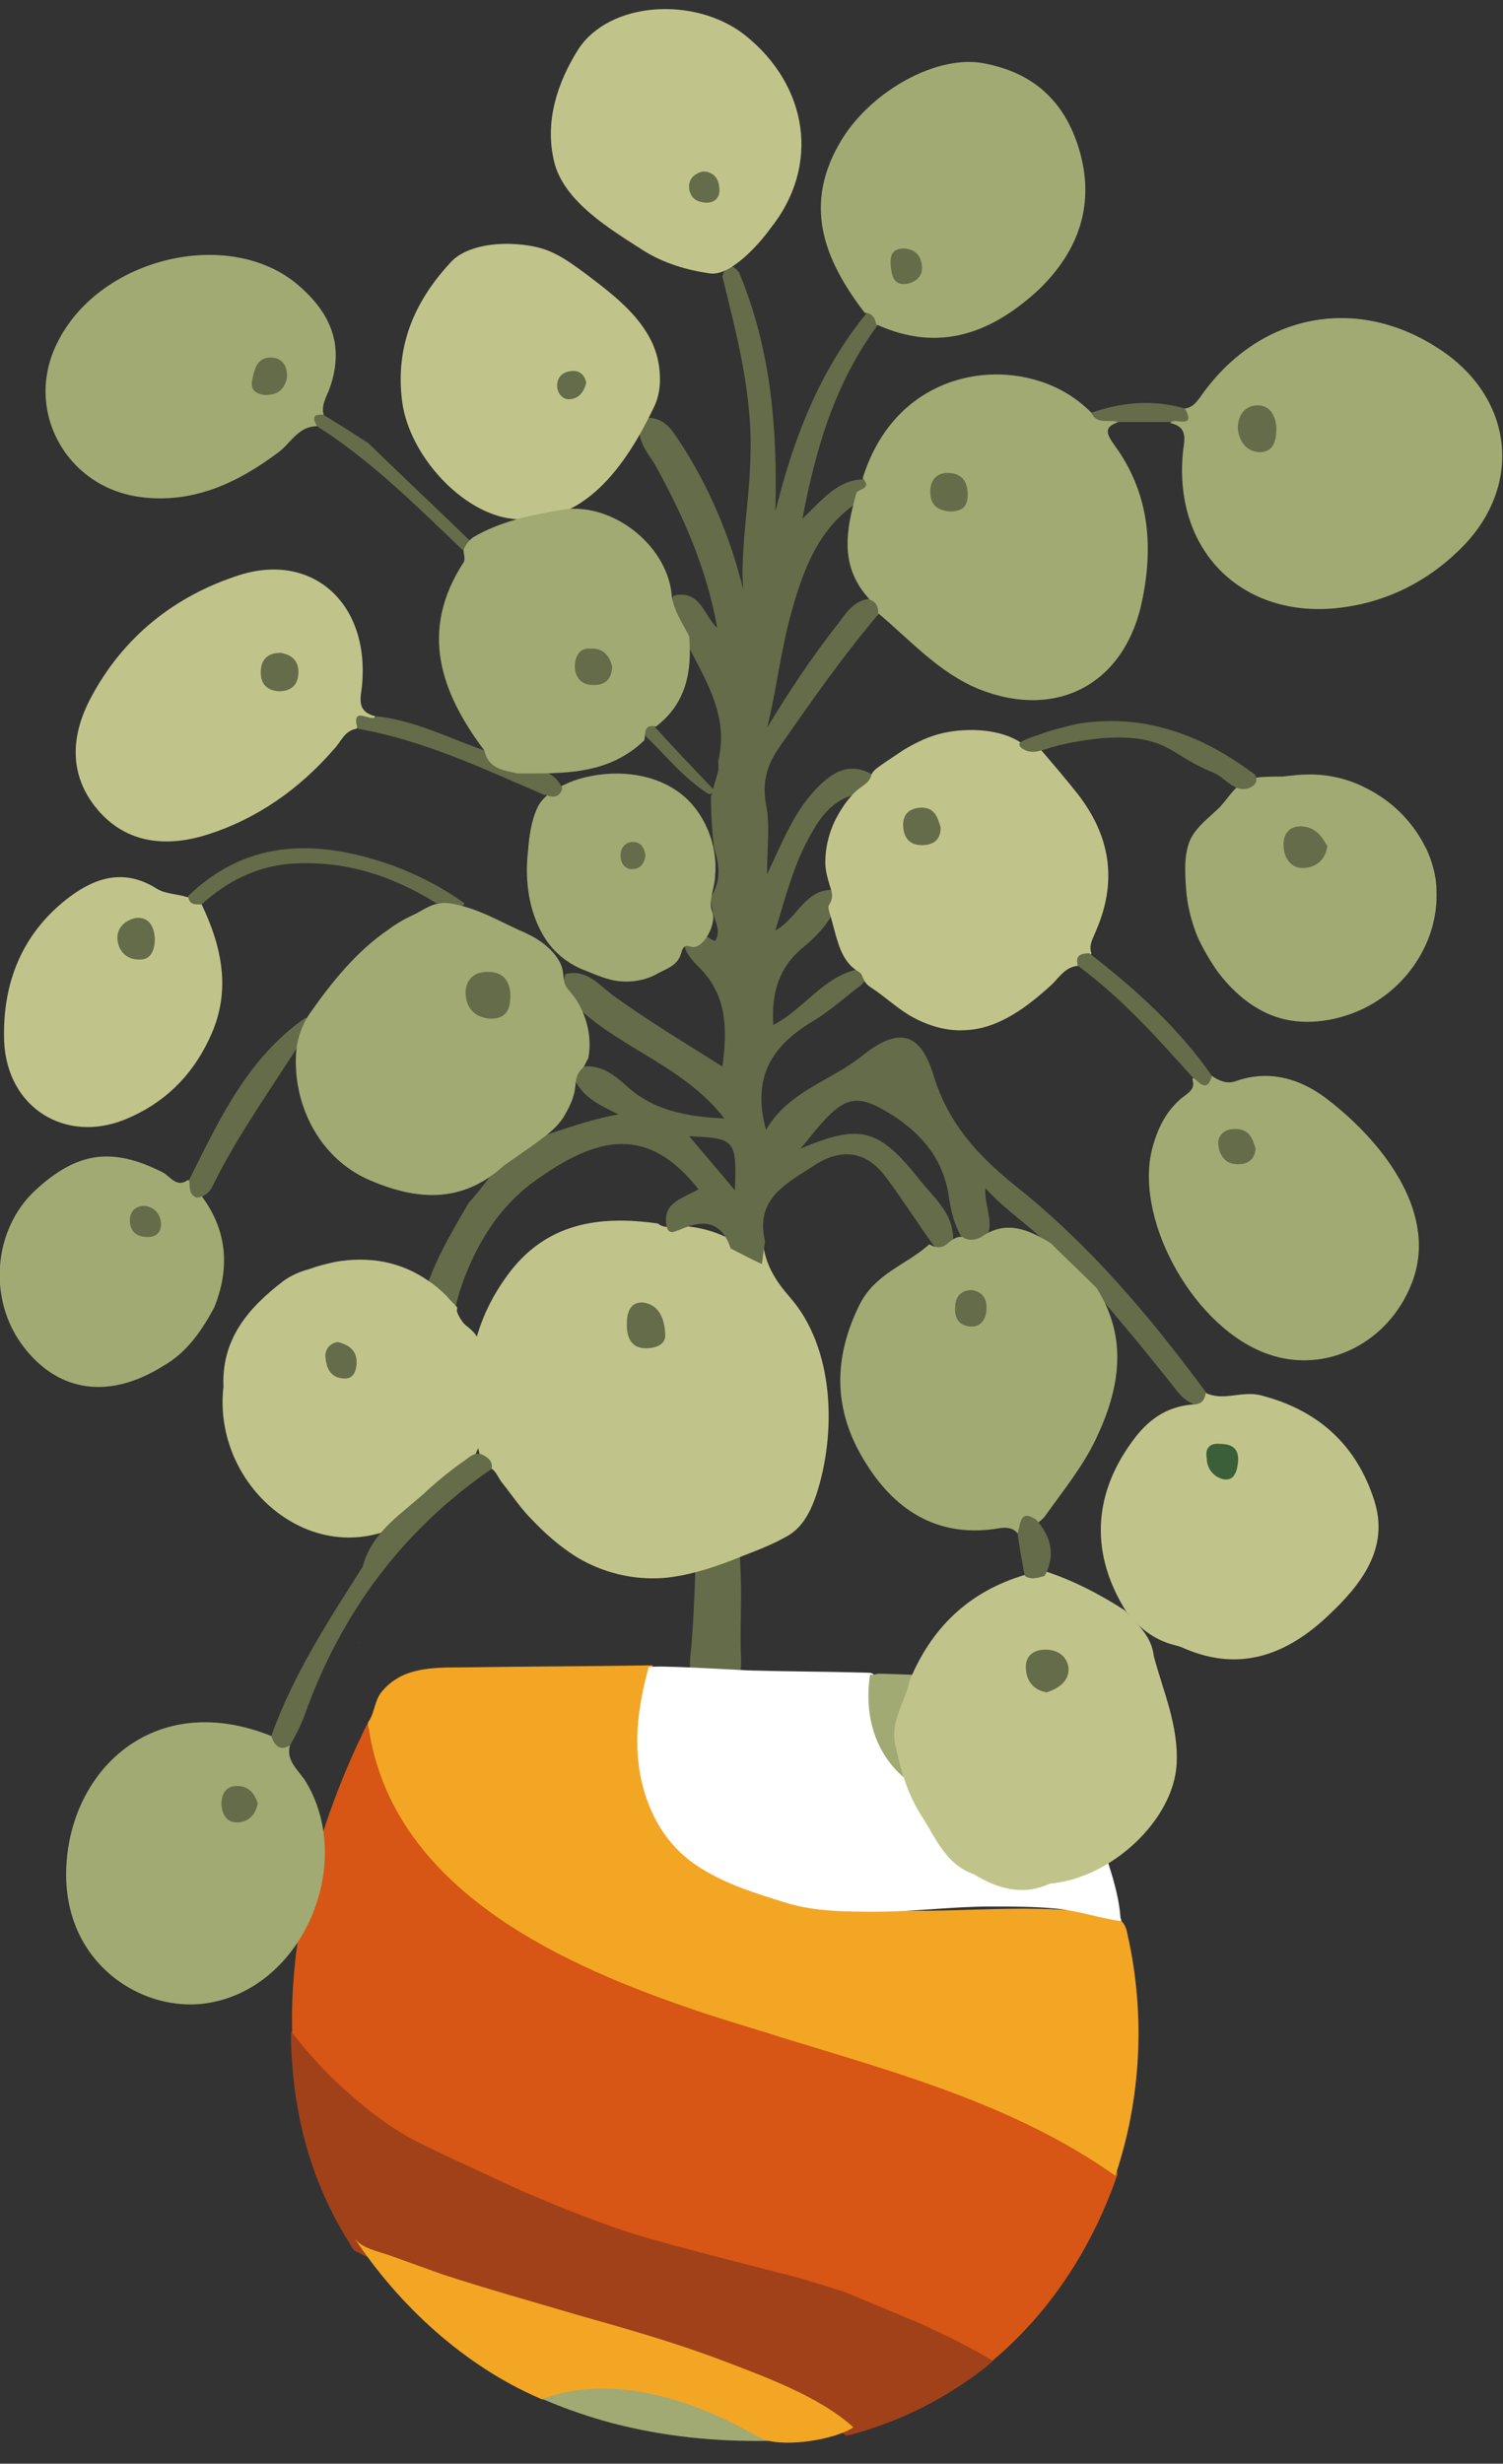 <?xml version="1.0" encoding="utf-8"?>
<!-- Generator: Adobe Illustrator 28.3.0, SVG Export Plug-In . SVG Version: 6.00 Build 0)  -->
<svg version="1.1" id="Laag_1" xmlns="http://www.w3.org/2000/svg" xmlns:xlink="http://www.w3.org/1999/xlink" x="0px" y="0px"
	 viewBox="0 0 144.6 237" style="enable-background:new 0 0 144.6 237;" xml:space="preserve">
<rect x="0" y="0" width="144.6" height="237" fill="#333333" stroke="none"/>
<style type="text/css">
	.st0{fill:#656C49;}
	.st1{fill:#D75515;}
	.st2{fill:#A2AA73;}
	.st3{fill:#A1411A;}
	.st4{fill:#F3A624;}
	.st5{fill:#FFFFFF;}
	.st6{fill:#FBECCB;}
	.st7{fill:#AF602B;}
	.st8{fill:#C1C48A;}
	.st9{fill:#3B5F38;}
</style>
<path class="st0" d="M66.9,150.9c1.2-1,2.3-2.2,4.2-2.8c0.1,1.8,0.2,3.6,0.2,5.3c0,2-0.1,4.1,0,6.1c0,1.6,0,2.7-2.2,2.6
	c-1.9-0.1-2.9-0.5-2.7-2.6C66.7,156.7,66.8,153.8,66.9,150.9L66.9,150.9z"/>
<path class="st1" d="M107.5,208.9c-1.7-1.1-3.4-2.2-5.2-3.1c-3.8-1.9-7.6-3.5-11.5-5.1c-5.7-2.4-11.6-4.2-17.5-5.6
	c-5.9-1.4-11.5-3.5-16.8-6.3c-4-2.1-7.9-4.1-11.4-7.1c-2.2-1.9-4.4-3.9-5.7-6.7c-0.7-0.9-1.3-1.9-1.8-2.9c0,0,0,0,0,0
	c-0.8-1.7-1.4-3.5-1.9-5.4c0,0,0-0.1,0-0.1c0-0.1,0-0.2,0-0.3l0,0c0-0.2-0.1-0.4-0.2-0.7c0,0,0,0,0,0c0,0.1,0,0.1-0.1,0.2
	c0,0-0.1,0.1-0.1,0.1c-4.5,9.1-7.4,19.3-7.2,29.4c0,0.2,0,0.5,0,0.7c0.5,0.6,0.9,1.1,1.4,1.7c1.9,2.2,3.9,4.1,6.2,5.9
	c2.8,2.1,5.9,3.6,9,5c2.9,1.3,5.8,2.7,8.7,3.9c2,0.8,4,1.6,6,2.2c2.3,0.8,4.6,1.5,7,2.1c2.1,0.5,4.1,1.1,6.2,1.6
	c2.9,0.7,5.8,1.5,8.6,2.4c3,1.1,5.9,2.3,8.8,3.7c1.8,0.9,3.6,1.8,5.3,2.8c0.1-0.1,0.2-0.2,0.3-0.3c5.9-5,9.7-11.4,11.9-17.8
	c0,0,0,0,0,0C107.5,209.2,107.5,209,107.5,208.9C107.6,208.9,107.5,208.9,107.5,208.9L107.5,208.9z"/>
<path class="st2" d="M51.9,230.7c0,0,0.1,0,0.1,0c1.4-0.2,2.8-1.4,4.2-1.5c1.3-0.2,2.5-1,3.8-1c2.7,0.1,5.3,2.3,7.8,3.2
	c1.1,0.4,2.2,0.9,3.2,1.4c0.8,0.4,1.6,0.9,2.3,1.4c0.3,0.2,0.6,0.4,0.8,0.6c-5.2,0.1-10.2-0.4-15.2-1.7c-2.2-0.6-4.3-1.3-6.4-2.2"/>
<path class="st2" d="M50.5,231.2C50.5,231.2,50.5,231.2,50.5,231.2"/>
<path class="st3" d="M88.5,223.5c2.4,1.1,4.7,2.2,7,3.6c-0.1,0.1-0.2,0.2-0.3,0.3c-0.3,0.3-0.6,0.5-1,0.8c-4,3-8.2,4.9-12.3,6
	c-0.2,0-0.3,0.1-0.5,0.1c-0.6-0.5-1.3-0.9-2-1.3c-5.2-3.3-10.9-5.4-16.7-7.2c-7.1-2.2-14.4-3.8-21.4-6.3c-2.5-0.9-4.9-1.8-7.2-3
	c-0.2-0.2-0.3-0.4-0.4-0.6c-3-4.7-4.9-10.1-5.5-16.3c-0.1-1.2-0.2-2.3-0.2-3.5c0-0.2,0-0.5,0-0.7c1.7,2.2,3.5,4.2,5.6,6
	c1.9,1.7,4,3.3,6.3,4.5c2.7,1.4,5.5,2.6,8.2,3.9c3.5,1.6,7.1,3.1,10.8,4.4c2.5,0.9,5.2,1.6,7.8,2.3c2.7,0.7,5.4,1.4,8.1,2.1
	c2.2,0.5,4.3,1.2,6.5,1.9C83.7,221.5,86.1,222.5,88.5,223.5L88.5,223.5z"/>
<path class="st4" d="M109.7,185.2C109.7,185.2,109.7,185.2,109.7,185.2L109.7,185.2L109.7,185.2L109.7,185.2z"/>
<path class="st4" d="M35.4,165.7c0,0.1,0,0.2,0,0.2c0,0.2,0.1,0.4,0.1,0.5c2.3,14.9,17.6,22.2,30.3,26.6c3.1,1.1,6.3,2,9.4,3
	c11.1,3.4,22.5,6.5,32.1,13.3c2.5-7.4,2.9-15.5,1.2-23.1c-0.1-0.5-0.2-1-0.6-1.4c-0.4-0.5-1.1-0.6-1.8-0.7
	c-5.3-0.8-10.8-0.4-16.1-0.3c-6.2,0.1-12.4-0.2-18.2-2.4c-2.8-1.1-5.5-2.6-7.3-5c-3.4-4.4-3.2-10.8-1.7-16.2
	c-6.2,0.1-12.3,0.1-18.5,0.2c-1.8,0-3.7,0-5.4,0.7c-0.9,0.4-1.7,1-2.3,1.8C36,163.8,36,164.9,35.4,165.7"/>
<path class="st4" d="M51.9,230.7C51.9,230.7,52,230.7,51.9,230.7c-7.2-3.1-13.5-8.9-17.8-15.4c0.7,1,2.4,1.3,3.5,1.7
	c1.7,0.6,3.3,1.2,5,1.8c4.3,1.4,8.6,2.6,13,3.9c4.6,1.3,9.2,2.6,13.7,4.3c4.2,1.6,9.5,3.5,12.8,6.5c-1.8,1.2-6.4,1.9-8.5,1.2
	c-0.2-0.1-0.4-0.2-0.7-0.3c-6-3.5-14-6.2-20.8-3.6"/>
<path class="st4" d="M50.5,231.2C50.5,231.2,50.5,231.2,50.5,231.2"/>
<path class="st5" d="M107.8,184.5c-0.2-3-1.5-5.9-2.2-8.7c-0.8-3-1.4-6-2.1-9c-1.8,0.6-3.5,1.6-5.1,2.7c-1.6,1-3.3,2.1-5.2,2.5
	c-3.9,0.9-7.3-1.6-8.6-5.2c-0.4-1.1-0.6-2.2-0.6-3.3c0-0.6,0-1.1,0.1-1.7c0.1-0.8,0-0.9-0.9-0.9c-3.6-0.1-7.1-0.1-10.7-0.2
	c-0.9,0-10-0.6-10.1-0.3c-1.1,4-1.6,8-0.4,12c1,3.3,2.9,5.9,5.9,7.6c2.4,1.4,5,2.2,7.6,3c2.8,0.9,5.9,0.9,8.8,0.9
	c3.7,0,7.3-0.5,11-0.5c2.1,0,4.2,0,6.3,0.2s4.1,0.9,6.2,1.2C107.9,184.8,107.9,184.7,107.8,184.5L107.8,184.5z"/>
<path class="st2" d="M103.5,166.7c-0.7-3.2-1.2-5.1-2.1-5.1c0,0-7.2-0.3-16.8-0.6c-0.2,0-0.4,0.1-0.7,0.1c-0.1,0-0.2,0-0.2,0
	c-0.3,2.1-0.2,4.3,0.7,6.4c1.7,4,6.1,6.8,10.9,4.2c1.8-0.9,3.4-2,5.2-3c1-0.6,2-1.1,3.1-1.6C103.6,166.9,103.5,166.8,103.5,166.7
	L103.5,166.7z"/>
<path class="st2" d="M109.7,164.9L109.7,164.9L109.7,164.9C109.7,164.9,109.7,164.9,109.7,164.9z"/>
<path class="st6" d="M34.5,157.9c0,0.1,0,0.1,0,0.2c0,0,0,0,0,0C34.5,158,34.5,157.9,34.5,157.9z"/>
<path class="st7" d="M34.5,157.9c0,0.1,0,0.1,0,0.2c0,0,0,0,0,0c0-0.1-0.1-0.1-0.1-0.1H34.5L34.5,157.9z"/>
<path class="st8" d="M73.4,119.5c0.2,2.1,1.2,3.7,2.6,5.3c4.3,4.9,4.5,13.1,2.5,19.1c-0.6,1.7-1.4,3.2-3,4c-1.6,0.9-3.4,1.5-5.1,2.2
	c-2.1,0.8-4.3,1.5-6.6,1.7c-2.9,0.2-5.8-0.5-8.3-2c-1.6-1-3.1-2.3-4.4-3.7c-0.7-0.7-1.3-1.5-1.9-2.3c-0.3-0.4-0.6-0.8-1-1.3
	c-0.2-0.3-0.6-1.1-0.9-1.2c-0.7-0.3-1-0.9-1.2-1.6c-1.7-6.1-1.1-11.8,2.7-17c3.7-5.1,8.9-5.8,14.5-5c0.6,0.5,1.3,0.3,2,0.2
	c1.8,0.1,3.5,0.5,5.1,1.4C71.4,120,72.3,120.9,73.4,119.5z"/>
<path class="st0" d="M116,133.9c-5.4-7.3-11.2-14.2-18.4-19.9c-3.6-2.9-6.4-6-7.8-10.6c-1.3-4.2-3.4-4.6-6.9-1.8
	c-3,2.4-7.1,3.4-9.2,7.1c-1.4-5.1,0.6-8.1,4.4-10.4c1.7-1,3.1-2.3,4.7-3.5c0.9-0.8,0.5-1.2-0.5-1.5c-3.2,0.8-5,3.8-7.9,5.3
	c-0.2-3,0.5-5.5,2.8-7.4c1.2-1,2.3-2.1,3-3.5c0.3-0.7,0.5-1.4,0-2.1c-2.8-0.1-3.5,2.8-5.6,3.9c1-3.3,1.8-6.5,3.5-9.4
	c1.1-2,2.5-3.5,4.9-3.8c0.7-0.4,1.4-0.9,0.9-1.8c-2.1-1.2-3.7-0.3-5.2,1.2c-2.2,2.2-3.3,5-4.9,8.4c0-2.7,0.3-4.8-0.1-6.7
	c-0.4-2.2,0.1-3.9,1.4-5.7c3-4.3,6-8.6,9.4-12.6c0.5-0.7,0.2-1.1-0.4-1.5c-1.7-0.1-2.6,1.2-3.4,2.3c-2.6,3.3-4.9,6.8-6.9,10.1
	c0.9-3.5,1.3-7.5,2.4-11.3c1.2-4.3,2.8-8.4,7-10.8c1.1-1.3,1.1-1.4,0-1.8c-2.6,0-4.1,2-6,3.8c1.3-6.9,3.2-13.2,7.3-18.7
	c0.2-1-0.1-1.4-1.1-1.1c-4.6,5.6-7.1,12.2-8.8,19.1c0.2-7.9-0.4-15.6-3.5-23c-0.8-1-1.3-0.7-1.6,0.4c1.4,5.7,2.9,11.3,2.7,17.3
	c-0.1,4.5-1,9-0.7,12.8c-1.2-4.9-3.3-10.1-6.5-14.8c-0.6-0.9-1.3-1.6-2.4-1.7c-0.8,0.1-1.1,0.6-1.1,1.3c0.1,1.2,0.8,2.1,1.4,3
	c2.8,5,5.1,10.2,6.1,15.9c-1.3-1.2-1.6-3.7-4.2-3.1c-0.7,1.7,0.4,2.9,1.1,4.2c1.8,3.7,4.3,7.2,3.2,11.7c0.1,1.2-0.2,2.3-0.7,3.4
	c0,1.7,0.1,3.3,0.3,5c0.5,1.5,0.7,3-0.2,4.5c-0.2,0.6,0,1.1,0.1,1.7c0.2,0.9,0.8,1.8,0.2,2.7c-0.1,0.1-0.8-0.5-1.3-0.6
	c-1.1-0.3-1.8,0-1.6,1.3c0.3,0.8,0.9,1.4,1.5,2c2.5,2.6,2.6,5.7,2.1,9.4c-3.8-2.4-7.3-4.5-10.6-6.9c-1.3-1-2.5-2.5-4.5-2
	c-0.6,1.7,0.7,2.5,1.5,3.5c4.2,3.8,10,5.5,13.8,10.4c-3.8-0.2-6.9-0.8-9.5-3.2c-1.1-1-2.4-2-4.1-1.8c-0.6,0.3-0.8,0.8-0.7,1.5
	c0.9,1.6,2.5,2.3,4.1,3.1c-2.8,0.5-5.5,1.5-8.2,2.4c-1.1,0.5-2.1,1.2-2.9,2c-1.1,1.3-2.1,2.8-3.3,4.1c-2.2,3.8-4.5,7.5-4.9,12.1
	c0.2,0.9,0.6,1.4,1.6,1.3c1.8-1.1,1.9-3.1,2.4-4.8c1.4-4.3,3.7-8.2,7.4-10.8c5.9-4.2,10.7-5.3,15.6,0.9c-1.5,0.9-3.7,1.3-3,3.8
	c0.3,0.6,0.8,0.2,1.2,0.1c2.2-1,4-0.9,4.9,1.8c1,0.5,1.9,1,3,1.5c0.1-0.8,0.2-1.5,0.3-2.2l0,0c-1-4.2,2.2-5.6,4.9-7.4
	c2.6-1.6,4.9-1.2,6.7,1.2c1.5,2,2.9,4.2,4.4,6.3c0.8,1.2,1.5,0.8,2.1-0.1c0.1-2.7-1.9-4.2-3.3-6c-3.9-4.9-5.7-5.3-11.4-2.9
	c0.7-0.8,1.3-1.6,2-2.4c2.5-2.8,3.7-2.8,6.9-0.8c2.9,1.9,4.9,4.3,5.4,7.9c0.2,1.3,0.5,2.6,1.2,3.8c0.8,0.8,1.6,0.9,2.4,0
	c0.8-1.4-0.2-2.9-0.1-4.7c2,2.2,4.3,3.6,6.1,5.5c1.5,1.5,3.1,3,4.5,4.5c2.5,2.9,4.9,5.8,7.2,8.7c0.8,1,1.4,2,2.8,2.2
	C116,135.3,116.6,134.9,116,133.9z M70.7,114.5c-1.6-1.9-3.2-3.8-4.4-5.2C70.7,109.5,70.9,109.6,70.7,114.5z"/>
<path class="st2" d="M82.4,47.4C82.7,47,83.9,47,83,46c2.8-9,10.9-11.2,16.8-9.4c2,0.6,3.7,1.6,5.2,3.1c0.8,0.5,2-0.2,2.6,0.9
	c-1.5,0.5-1.1,1.2-0.4,2.2c3.3,4.5,3.8,9.5,2.7,14.9c-1.6,8-8.1,11.6-15.7,8.6c-3.9-1.6-6.6-4.7-9.7-7.3c0-0.6-0.2-1.1-0.8-1.3
	C80.7,54.5,81.4,51,82.4,47.4L82.4,47.4z"/>
<path class="st2" d="M114,39.3c0.7-0.1,1-0.5,1.4-1c5.5-8,14.8-10,22.8-4.9c7.5,4.7,8.5,13.5,2.1,19.6c-3,2.9-6.7,4.8-10.9,5.4
	c-9.5,1.4-16.5-5.1-15.6-14.8c0.1-1.2,0.6-2.5-1.2-2.9C112.9,39.9,113.7,39.9,114,39.3z"/>
<path class="st8" d="M111,159.3c0.9,3.4,2.4,6.7,2.2,10.4c-0.3,5.4-6.3,11-12.2,11.5c-2.6,1.2-5,0.5-7.3-0.9
	c-2.6-0.9-3.6-3.3-4.9-5.4c-1.4-2.1-2.1-4.4-2.6-6.8c-0.7-2.4,0.9-4.3,1.3-6.4c2.1-5.1,5.7-8.6,11.1-10.2c0.6-0.3,1.2-0.5,1.8-0.4
	c2.8,0.9,5.3,2.2,7.8,3.8C109.4,156.2,110.8,157.4,111,159.3L111,159.3z"/>
<path class="st8" d="M82.6,75.9C82.7,75.9,82.7,75.9,82.6,75.9c0.4-0.3,0.9-0.6,1.1-1c0.1-0.2,0.1-0.3,0.2-0.5
	c0.2-0.4,0.9-0.8,1.3-1.1c0.6-0.4,1.2-0.8,1.8-1.2c1.2-0.7,2.4-1.3,3.8-1.6c2.3-0.5,5.5-0.4,7.5,1c0.6,0.4,1.3,0.3,1.9,0.7
	c1.2,1.4,2.4,2.8,3.5,4.2c3.1,4,3.8,8.3,1.8,13c-0.3,0.8-0.8,1.5-0.5,2.3c-0.2,0.6-0.7,0.9-1.1,1.2c-1.3,0-1.9,1-2.7,1.8
	c-2.3,2.1-5.1,4.3-8.4,4.4c-1.7,0.1-3.4-0.4-4.9-1.2c-1.5-0.8-2.7-2-4.1-2.9c-0.6-0.4-0.6-0.6-0.9-1.2c-0.1-0.3-0.5-0.4-0.7-0.6
	c-0.8-0.6-1.3-1.6-1.6-2.6c-0.3-0.9-0.5-1.9-0.8-2.8c0-0.1-0.1-0.3-0.1-0.5c0-0.2,0.1-0.3,0.2-0.5c0.3-0.6,0.1-1.1-0.1-1.7
	c-0.2-0.7-0.4-1.4-0.4-2.1c0-1.4,0.3-2.7,0.9-4C80.8,78,81.6,76.7,82.6,75.9z"/>
<path class="st2" d="M89.4,119.7c0.7,0.4,1.3,0.4,1.9-0.2c0.4-0.3,0.8-0.6,1.3-0.5c0.6,0.4,1.2,0.3,1.8,0c2.4-1.7,4.6-0.7,6.7,0.6
	c1.4,1.4,2.9,2.8,4.4,4.3c3.1,4.9,2.2,9.8-0.1,14.6c-1.3,2.7-3.2,5-4.9,7.4c-0.7,0.8-1.7,1.2-2.6,1.6c-0.4-0.5-1-0.6-1.7-0.5
	c-5.7,1-9.9-1.5-12.8-6.1c-3.1-4.8-3.4-9.8-0.8-15.2C84.1,122.5,87.2,121.7,89.4,119.7L89.4,119.7z"/>
<path class="st2" d="M116.6,103.5c0.7,0.5,1.5,0.8,2.3,0.5c3.4-1.2,6.5-0.1,9,1.9c5.5,4.3,10.5,11.1,7.9,17.6
	c-2.2,5.6-8.1,8.7-13.7,6.8c-7.1-2.4-12.9-12.7-11.3-19.6c0.5-2,1.3-3.7,2.8-5c0.6-0.5,1.5-0.9,1.1-1.9
	C115.3,103.3,116,103.7,116.6,103.5L116.6,103.5z"/>
<path class="st2" d="M27.9,167.9c-0.4,1.4,0.7,2.3,1.4,3.3c5,7.9-0.1,20.1-9.4,21.5c-6.6,1-14.7-4.4-13.4-14.5
	c1.1-8.7,8.9-15.5,19.6-11.2C26.8,167.1,27.4,167.4,27.9,167.9L27.9,167.9z"/>
<path class="st2" d="M84.3,31.2c-0.1-0.6-0.4-1.1-1.1-1.1c-4-5.2-6-10.5-2.2-16.7c2.9-4.7,9.2-8.2,13.7-7.3c4.7,0.9,7.7,3.6,9.1,8.2
	c1.6,5.3,0,9.8-3.8,13.5C95.5,32,90.4,34,84.3,31.2L84.3,31.2z"/>
<path class="st8" d="M34.3,70.1c-1.2,0.2-1.5,1.3-2.2,2c-3.3,3.8-7.4,6.7-12.2,8.2c-3.8,1.2-7.7,0.9-10.5-2.4
	c-2.8-3.3-2.6-7.1-0.7-10.7c3.1-5.9,8.1-9.9,14.4-11.9c7.1-2.2,12.6,2.9,11.7,10.9c-0.2,1.3-0.3,2.3,1.3,2.7
	C35.8,69.7,34.7,69.4,34.3,70.1L34.3,70.1z"/>
<path class="st8" d="M44.1,126.5c0.1,0.2,0.2,0.4,0.3,0.5c0.2,0.4,0.6,0.6,0.9,0.9c0.6,0.5,0.8,1.1,1.1,1.8c0.3,0.8,0.5,1.5,0.6,2.3
	c0.4,3.3-0.3,6.2-1.8,9c-0.7,1.3-1.6,2.5-2.6,3.5c-0.5,0.5-1.1,0.9-1.8,1.3c-0.7,0.4-1.5,0.4-2.1,0.8c-8.7,4.6-18.3-3.7-17.2-13.2
	c-0.2-4.6,2.4-7.6,5.8-10.2c0.7-0.5,1.6-0.9,2.4-1.1c0.8-0.3,1.6-0.5,2.5-0.7c1.6-0.3,3.3-0.3,4.8,0c1.5,0.3,2.9,0.9,4.2,1.8
	c0.6,0.4,1.2,0.9,1.8,1.5c0.3,0.4,0.7,0.7,1,1.1C43.9,126.1,44,126.3,44.1,126.5z"/>
<path class="st2" d="M30.5,41c-1.8,0-2.5,1.6-3.7,2.5c-4,3-8.3,5-13.4,4.3c-7.1-1-11.1-8.4-7.9-14.8c4.1-8.4,17-11.3,23.5-5.3
	c3,2.7,4.1,5.8,2.7,9.7c-0.3,0.8-0.9,1.7-0.5,2.7C31.1,40.4,30.8,40.7,30.5,41z"/>
<path class="st8" d="M114.8,135.1c0.8,0,1.1-0.4,1.2-1.1c1.7,0.8,3.4-0.2,5.2,0.2c5.6,1.4,9.3,4.8,11,10.1c1.5,4.6-1.2,8.1-4.4,11.1
	c-3.9,3.7-8.4,5.5-13.8,3.2c-0.4-0.2-0.8-0.3-1.2-0.4c-1.8-0.5-3.2-1.6-4.4-3.1c-3.5-5.5-3.3-11.2,0.5-16.4
	C110.4,136.6,112.2,135.3,114.8,135.1L114.8,135.1z"/>
<path class="st8" d="M63.4,35.2c-0.1-0.7-0.3-1.4-0.6-2.1c-1.3-2.9-4-4.9-6.5-6.8c-1.1-0.8-2.3-1.7-3.6-2.2c-2.6-1-7.5-1-9.4,1.2
	c-3.5,3.8-5.3,8.1-4.6,13.4c0.7,5.1,5.7,10.6,10.5,11.2c7,0.9,11.1-5.3,13.7-10.7C63.5,38,63.6,36.6,63.4,35.2z"/>
<path class="st8" d="M71.7,3.4c-4.8-3.8-13.1-3.3-16.1,1.4c-2,3.2-3.2,6.9-2.3,10.7c0.9,3.9,5.5,6.6,8.6,8.6
	c1.9,1.2,4.2,1.9,6.4,2.2c2,0.3,4.8-2.9,5.8-4.3C79,15.9,77.7,8.2,71.7,3.4z"/>
<path class="st2" d="M120.9,74.8c0.8-0.1,1.7-0.1,2.5-0.1c0.9-0.1,1.7-0.2,2.6-0.2c1.8,0,3.6,0.4,5.2,1.2c2.3,1.1,4.2,2.8,5.5,5
	c0.2,0.3,0.3,0.6,0.5,0.9c0.6,1.3,1,2.7,1,4.1c0.2,4.9-2.9,9.5-7.4,11.5c-2.5,1.1-5.5,1.5-8.1,0.6c-2.3-0.8-4.2-2.5-5.6-4.4
	c-0.7-1-1.4-2.2-1.9-3.3c-0.6-1.5-1-3.1-1.1-4.7c-0.1-1.5-0.2-3.2,0.4-4.6c0.6-1.3,1.9-2.2,2.9-3.2c1-1.1,1.6-2.4,3.2-2.7
	C120.8,74.8,120.9,74.8,120.9,74.8z"/>
<path class="st8" d="M19.4,87c2,4.2,2.9,8.5,0.7,13c-1.7,3.6-4.4,6.2-8.1,7.7c-5.7,2.3-11.3-1.1-11.6-7.5c-0.2-5.6,1.7-10.5,6.4-14
	c2.6-1.9,5.3-2.6,8.3-0.7c0.8,0.5,2,0.5,2.9,0.8C18.6,86.3,19.2,86.4,19.4,87L19.4,87z"/>
<path class="st2" d="M15.7,131.4c-5.1,3.2-10,2.6-13.4-1.8c-3.5-4.5-3-11.3,1.1-15.1c4-3.7,7.4-4.2,12.3-1.7
	c0.7,0.4,1.3,1.5,2.4,0.7c0.7,0.4,1,1.1,1.4,1.7c2.4,3.3,2.6,6.9,1.1,10.6C19.4,128,18,130.1,15.7,131.4L15.7,131.4z"/>
<path class="st2" d="M52,89.5c-1.2-2.3-1.5-5.1-1.2-7.6c0.1-1.4,0.3-2.9,0.9-4.2s2.2-2.1,3.5-2.6c3.5-1.2,7.8-0.9,10.6,1.5
	c1.4,1.2,2.4,3,2.8,4.8c0.2,0.9,0.3,1.9,0.2,2.8c0,1-0.5,2-0.4,3c0,0.3,0.2,0.6,0.2,0.8c0.2,0.9-0.8,3.2-2,3.1
	c-0.1,0-0.3-0.1-0.4-0.1c-0.5-0.1-0.6,0.5-0.7,0.8C65.1,93,64,93.2,63,93.8c-1,0.5-2.2,0.7-3.3,0.6c-1.3-0.1-2.5-0.7-3.8-1.2
	C54.1,92.4,52.8,91.1,52,89.5z"/>
<path class="st0" d="M27.9,167.9c-1,0.6-1.5,0-1.8-0.9c2.1-5.9,5.5-11.1,8.8-16.3c0.9-3.5,4-5.2,6.4-7.5c1-0.9,2-1.7,3.1-2.5
	c0.7-0.4,1.3-1.3,2.3-0.6c0.5,0.3,0.7,0.7,0.6,1.2c-8.6,5.9-14.5,13.9-18,23.7C28.9,166.1,28.4,167,27.9,167.9L27.9,167.9z"/>
<path class="st0" d="M19.4,87c-0.6,0-1.2,0.1-1.3-0.8c5.9-5.7,12.8-5.4,19.8-2.9c2.4,0.9,4.7,2.1,6.8,3.6c-0.9,1.3-1.8-0.1-2.7,0
	c-4.3-2.7-9-4.2-14.2-3.8C24.6,83.4,21.8,84.8,19.4,87L19.4,87z"/>
<path class="st0" d="M120.8,74.7C120.8,74.7,120.8,74.7,120.8,74.7c0.3,0.7-0.4,1.1-1,1.2c-1.2,0.1-1.9-1-2.9-1.5
	c-0.7-0.3-1.4-0.6-2.1-1c-1.3-0.7-2.4-1.6-3.8-2c-1.6-0.5-3.2-0.5-4.9-0.4c-1.9,0.2-3.8,0.5-5.6,1.1c-0.4,0.1-0.9,0.3-1.4,0.2
	c-0.3,0-1.2-0.4-1-0.8c0.2-0.3,1.5-0.7,1.8-0.8c1.3-0.5,2.6-0.8,3.9-1.1c2.7-0.4,5.4-0.3,8,0.4c3.1,0.8,5.9,2.3,8.5,4.2
	C120.6,74.4,120.8,74.5,120.8,74.7L120.8,74.7z"/>
<path class="st0" d="M54.1,75.8c-0.3,1.2-1.2,0.8-1.9,0.6c-5.8-2.5-11.5-5.2-17.8-6.3c-0.7-2.4,1.4-0.5,1.8-1.2
	c3.7,0.4,7,2.1,10.4,3.3c0.9,1,2.1,1.4,3.3,1.7C51.6,73.9,53.2,74,54.1,75.8L54.1,75.8z"/>
<path class="st0" d="M18.9,115.2c-0.8-0.3-0.6-1.1-0.7-1.7c2.9-5.8,5.6-11.7,11.2-15.6c1.3,0.8-0.2,1.3-0.2,1.9
	c-3,4.8-6.3,9.3-8.8,14.4C20.1,114.8,19.5,115.2,18.9,115.2z"/>
<path class="st0" d="M116.6,103.5c-0.5,1.7-1.2,0.6-1.9,0.1c-3.4-3.8-6.8-7.6-11-10.7c-0.3-1,0.3-1.2,1.1-1.2
	C109.3,95.2,113.4,98.9,116.6,103.5z"/>
<path class="st0" d="M35.4,42.6c3.3,3.2,6.7,6.4,10,9.6c-0.1,0.5-0.5,0.7-0.9,0.7c-4.4-4.2-8.8-8.6-14-11.9
	c-0.4-0.7-0.5-1.2,0.6-1.1C32.6,40.8,34,41.7,35.4,42.6L35.4,42.6z"/>
<path class="st0" d="M114,39.3c1.1,2-0.9,0.9-1.3,1.3c-1.7,0-3.4,0-5.1,0c-0.9-0.3-2.1,0.3-2.6-0.9C107.9,38.7,110.9,38.4,114,39.3z
	"/>
<path class="st0" d="M97.9,147.5c0.3-0.9,0.2-2.4,1.8-1.3c1.4,1.6,1.9,3.4,0.8,5.4c-0.7,0.2-1.3,0.4-1.9,0
	C98.3,150.2,98.1,148.9,97.9,147.5L97.9,147.5z"/>
<path class="st0" d="M64,128.3c0.1,1-0.8,1.4-1.9,1.4c-1.4,0-1.8-1.1-1.8-2.3c0-1.1,0.3-2.2,1.6-2.1C63.2,125.5,63.9,126.5,64,128.3
	L64,128.3z"/>
<path class="st0" d="M68.2,76.4c-2.4-1.5-4.1-3.7-6.1-5.6c-0.2-0.6-0.5-1.3,0.6-1.2c1.9,2.1,3.8,4.1,5.9,6.3c0.3-1.1,0.6-2,0.8-2.8
	C69.4,74.4,70.3,76,68.2,76.4L68.2,76.4z"/>
<path class="st0" d="M93.1,47.6c0,1.2-0.6,1.6-1.7,1.6c-1.2-0.1-1.9-0.6-1.9-1.9c0-1.2,0.7-1.9,1.9-1.8
	C92.6,45.6,93.1,46.4,93.1,47.6L93.1,47.6z"/>
<path class="st0" d="M122.8,41.1c0,1.2-0.2,2.3-1.5,2.4c-1.3,0-2-0.9-2.2-2.1c-0.1-1.2,0.5-2.3,1.7-2.4
	C122.2,38.9,122.7,40,122.8,41.1L122.8,41.1z"/>
<path class="st0" d="M100.7,162.8c-1.2-0.2-1.9-1-2-2.2c-0.1-1.1,0.5-1.8,1.6-1.9c1.3-0.1,2.3,0.5,2.5,1.7
	C102.9,161.7,101.9,162.4,100.7,162.8z"/>
<path class="st0" d="M90.5,79.6c0,1.2-0.7,1.7-1.8,1.7c-1.1,0-1.7-0.6-1.8-1.7c-0.1-1.1,0.4-1.8,1.6-1.9
	C89.9,77.6,90.2,78.6,90.5,79.6L90.5,79.6z"/>
<path class="st0" d="M93.5,124.1c1.1,0.2,1.5,0.9,1.4,2c-0.1,0.9-0.6,1.6-1.6,1.5c-1.1-0.1-1.5-0.9-1.4-1.9
	C91.9,124.7,92.5,124.1,93.5,124.1z"/>
<path class="st0" d="M120.8,110.5c-0.1,1.1-0.8,1.5-1.7,1.5c-1.2,0-1.8-0.8-1.9-2c0-0.9,0.7-1.4,1.6-1.4
	C120.2,108.6,120.5,109.5,120.8,110.5L120.8,110.5z"/>
<path class="st0" d="M24.8,173.5c-0.2,1-0.8,1.7-1.8,1.8c-1.1,0.1-1.6-0.6-1.7-1.7c0-1,0.4-1.8,1.5-1.8
	C23.9,171.8,24.5,172.5,24.8,173.5L24.8,173.5z"/>
<path class="st0" d="M87,23.9c1,0.1,1.6,0.6,1.7,1.7c0.1,1-0.6,1.5-1.4,1.7c-1.3,0.2-1.5-0.7-1.6-1.7C85.6,24.6,85.8,23.9,87,23.9z"
	/>
<path class="st0" d="M27,62.8c1.2,0.2,1.8,0.9,1.7,2.1c-0.1,1.1-0.8,1.6-1.9,1.6c-1.3-0.1-1.8-0.9-1.7-2.1
	C25.2,63.3,25.9,62.8,27,62.8z"/>
<path class="st0" d="M32.5,129.1c1.2,0.3,1.9,0.9,1.8,2.2c-0.1,0.8-0.4,1.4-1.3,1.3c-1.3-0.1-1.6-1.1-1.7-2.1
	C31.3,129.7,31.8,129.2,32.5,129.1L32.5,129.1z"/>
<path class="st0" d="M25.5,38c-0.9-0.1-1.5-0.5-1.2-1.6c0.2-1,0.5-2.1,1.9-2c1.1,0.1,1.5,1,1.4,2C27.3,37.6,26.6,38,25.5,38L25.5,38
	z"/>
<path class="st9" d="M117.4,138.9c1.5,0,1.8,0.8,1.7,1.8c-0.1,0.9-0.4,1.8-1.4,1.6c-0.9-0.2-1.6-1-1.6-2
	C115.9,139.2,116.5,138.8,117.4,138.9L117.4,138.9z"/>
<path class="st0" d="M56.4,36.8c-0.2,0.9-0.7,1.5-1.5,1.6c-0.8,0.1-1.3-0.6-1.3-1.3c0-0.8,0.5-1.3,1.3-1.4
	C55.6,35.6,56.2,35.9,56.4,36.8z"/>
<path class="st0" d="M67.6,16.5c1,0,1.5,0.6,1.6,1.5c0.1,0.8-0.2,1.4-1.1,1.5c-0.9,0-1.6-0.3-1.8-1.3C66.2,17.2,66.8,16.7,67.6,16.5
	z"/>
<path class="st0" d="M127.7,81.4c-0.2,1.5-1.3,2.1-2.4,2.1c-1.1,0-1.8-1-1.8-2.1c-0.1-1.2,0.6-2,1.8-1.9
	C126.6,79.6,127.2,80.5,127.7,81.4L127.7,81.4z"/>
<path class="st0" d="M14.9,90.2c0,1.1-0.3,2.2-1.6,2.1c-1.1,0-1.9-0.8-2-1.9c-0.1-1.2,0.8-1.9,1.8-2.1
	C14.4,88.2,14.8,89.2,14.9,90.2L14.9,90.2z"/>
<path class="st0" d="M15.5,117.7c0,0.8-0.4,1.3-1.3,1.3c-0.9,0-1.6-0.4-1.7-1.4c-0.1-1,0.5-1.6,1.4-1.6
	C14.9,116.1,15.4,116.8,15.5,117.7z"/>
<path class="st0" d="M62.1,82.3C62,83,61.7,83.5,61,83.6c-0.9,0.1-1.3-0.6-1.3-1.3c0-0.7,0.4-1.2,1-1.3C61.6,80.9,62,81.5,62.1,82.3
	L62.1,82.3z"/>
<path class="st2" d="M56,102.8c-0.8,0.8-0.5,1.5-0.8,2.5c-0.2,0.8-0.6,1.5-1,2.2c-0.8,1.2-1.9,1.9-3.1,2.8c-0.9,0.6-1.7,1.2-2.6,1.8
	c-4,3.7-8.4,3.4-13,1.4c-4.8-2.1-7.4-7.3-7-12.4c0.1-1.2,0.6-2.6,1.3-3.6c2.1-3,4.5-6,7.6-8.1c0.8-0.6,1.7-1.1,2.6-1.5
	c1.1-0.6,1.9-1.2,3.3-1c2.5,0.4,4.5,1.6,6.7,2.6c0.5,0.2,1.1,0.5,1.6,0.8c1,0.6,2.2,1.7,2.5,2.9c0.1,0.4,0.1,0.9,0.2,1.3
	c0.1,0.5,0.5,0.8,0.8,1.2c1.3,1.7,1.9,4,1.5,6.1C56.4,102.1,56.3,102.5,56,102.8z"/>
<path class="st0" d="M49.1,95.8c0,1.3-0.4,2.2-1.9,2.2c-1.4-0.1-2.3-0.9-2.4-2.3c-0.1-1.4,0.8-2.2,2-2.2
	C48.2,93.4,49.1,94.2,49.1,95.8L49.1,95.8z"/>
<path class="st2" d="M64.6,57c0.1,1.6,1,2.8,1.7,4.2c0.3,3.4-0.3,6.5-3.2,8.7c-1.2-0.3-1,0.7-1.1,1.3c-3.5,3.4-7.9,3.2-12.2,3.2
	c-1.3-0.3-2.8-0.4-3.2-2.2c-4.2-5.6-6.3-11.5-2-18.1c0.2-0.3,0-0.8,0-1.2c0.2-0.5,0.5-0.9,0.9-1.2c2.7-1.6,5.8-2.2,8.8-2.7
	C58.9,48.4,64,52.3,64.6,57L64.6,57z"/>
<path class="st0" d="M58.9,64.2c-0.1,1.2-0.7,1.7-1.8,1.7c-1.1,0-1.7-0.6-1.8-1.7c0-1,0.4-1.9,1.5-1.8C58,62.3,58.7,63.1,58.9,64.2z
	"/>
</svg>
